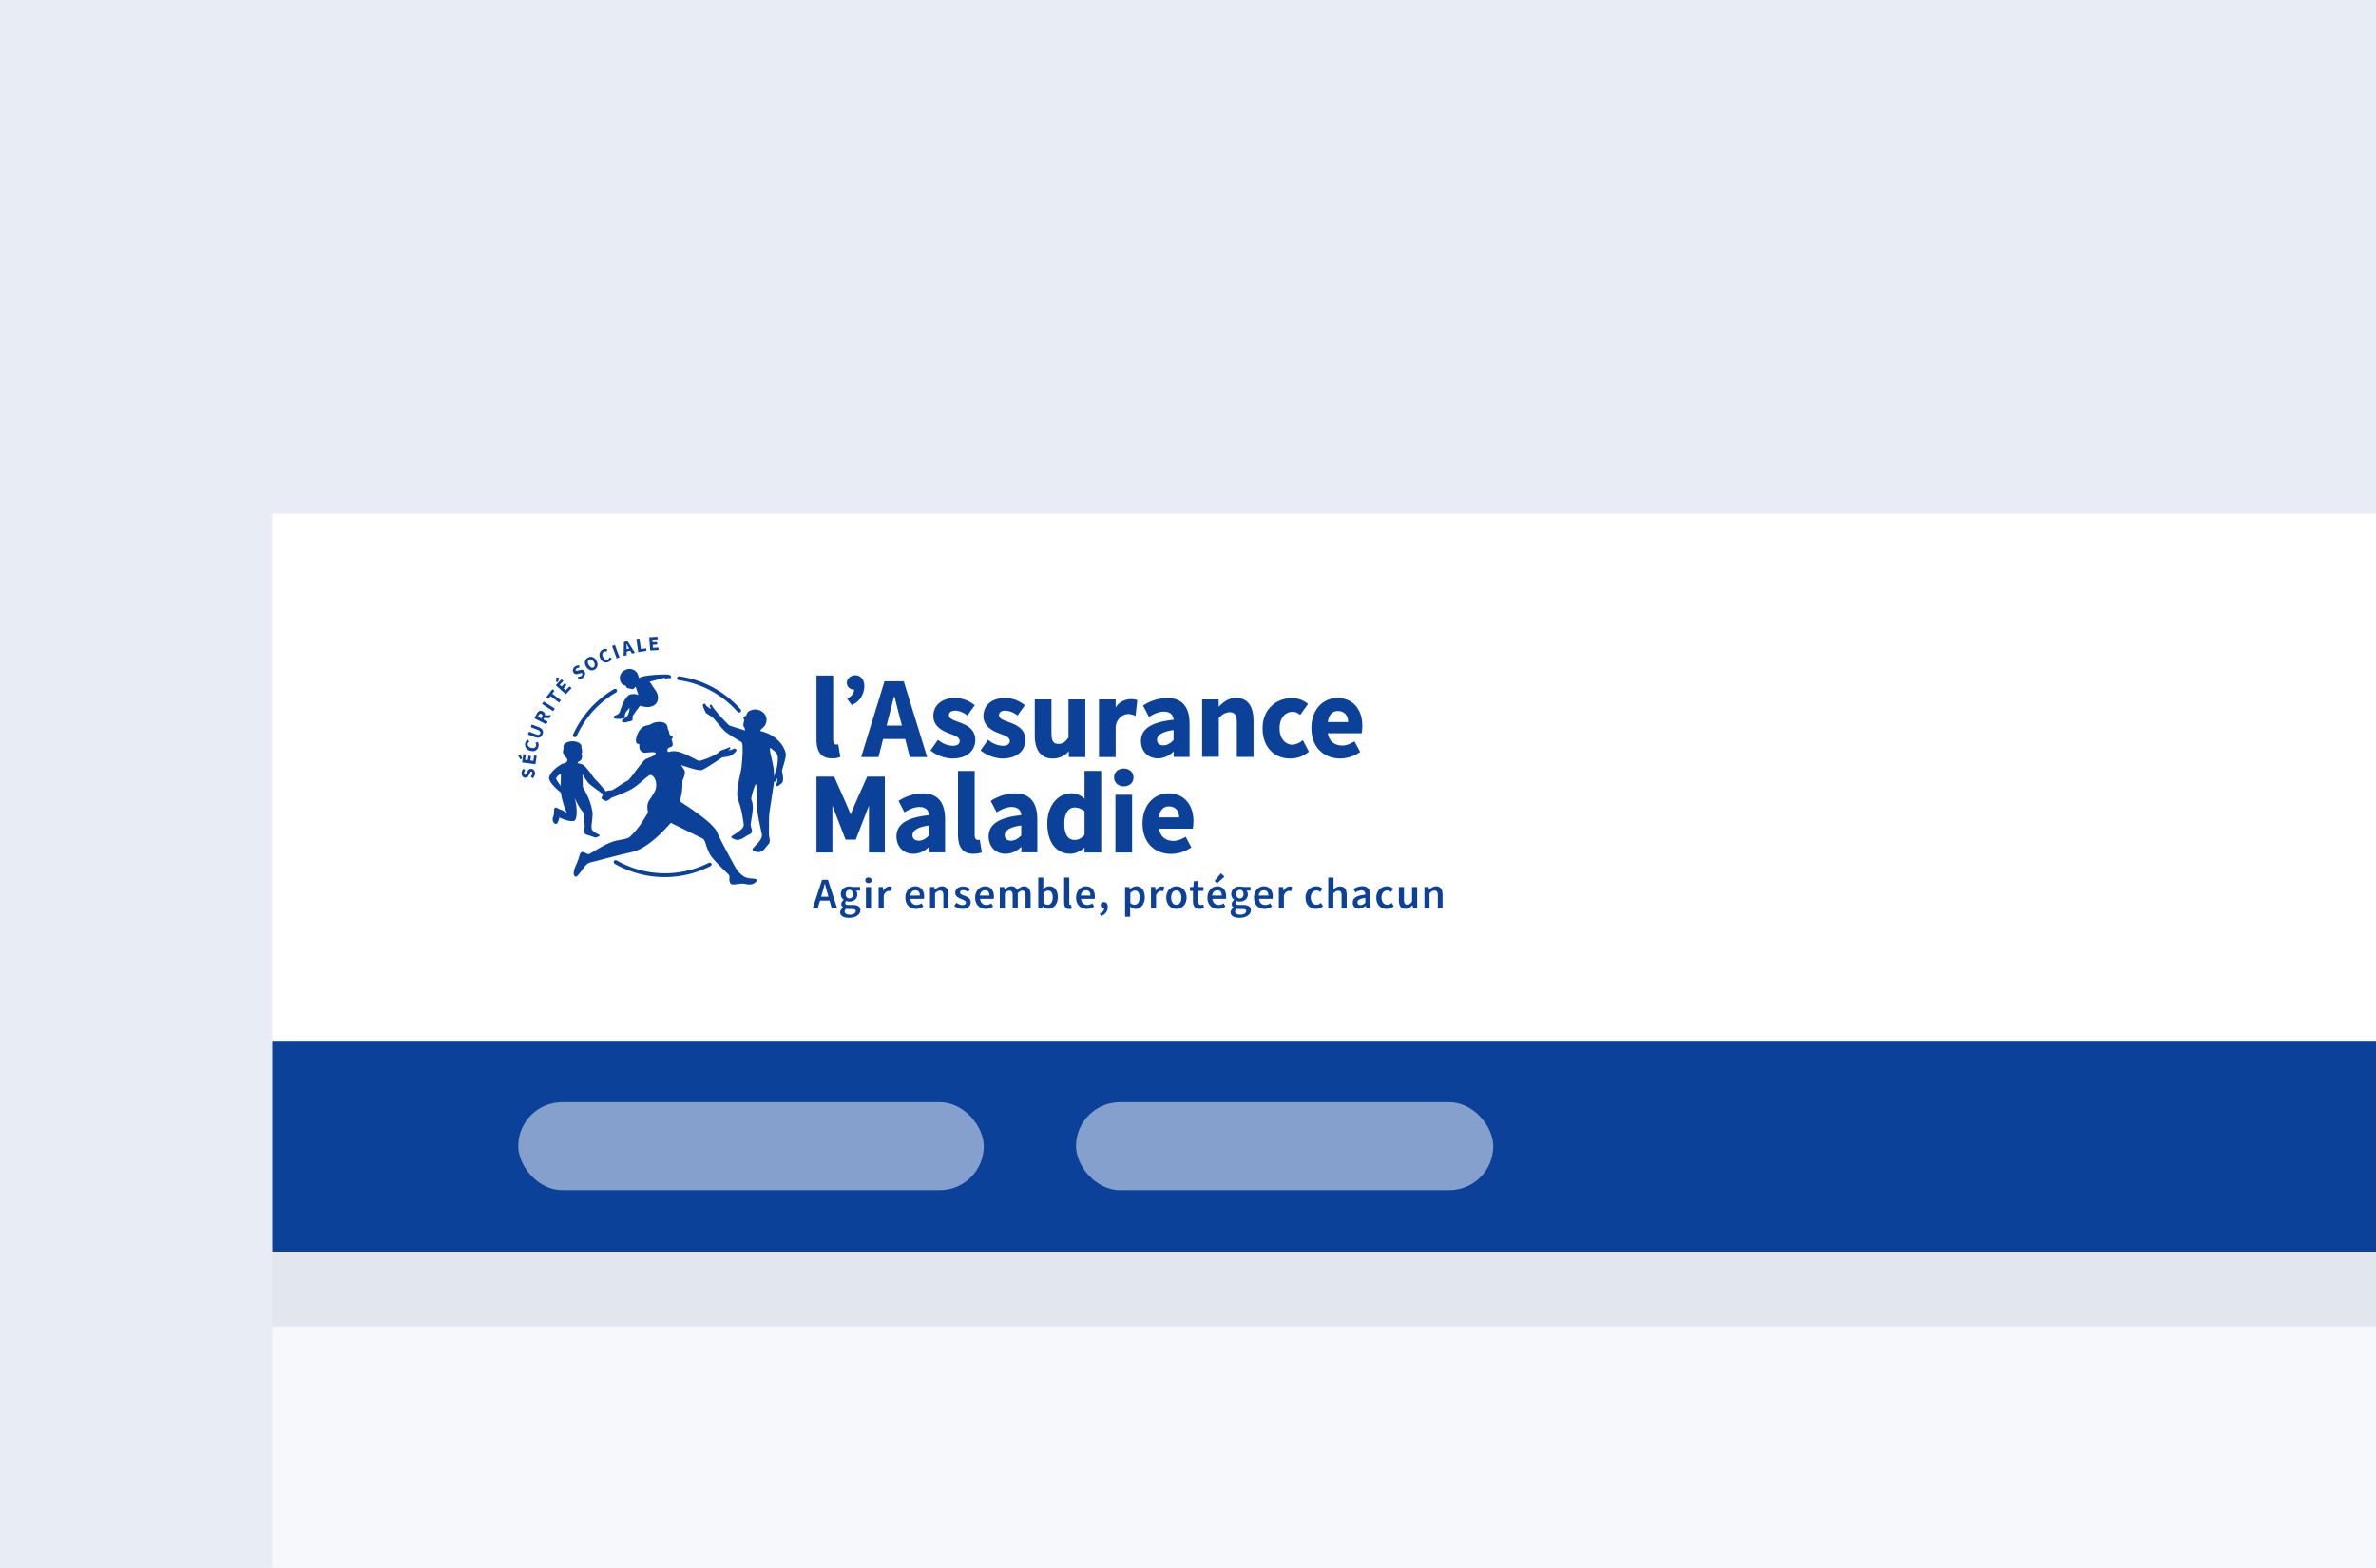 <svg xmlns="http://www.w3.org/2000/svg" fill="none" viewBox="0 0 541 357"><g clip-path="url(#a)"><path fill="#E7ECF5" d="M0 0h541v357H0z"/><g filter="url(#b)"><g clip-path="url(#c)"><path fill="#E2E7EE" d="M62 60h780v56H62z"/><path fill="#ED6A5E" fill-rule="evenodd" d="M92 94a6 6 0 1 0 0-12 6 6 0 0 0 0 12Z" clip-rule="evenodd"/><path fill="#F4BF4F" fill-rule="evenodd" d="M112 94a6 6 0 1 0 0-12 6 6 0 0 0 0 12Z" clip-rule="evenodd"/><path fill="#61C554" fill-rule="evenodd" d="M132 94a6 6 0 1 0 0-12 6 6 0 0 0 0 12Z" clip-rule="evenodd"/><path fill="#F6F8FC" d="M62 116h780v344H62z"/></g></g><g clip-path="url(#d)"><path fill="#fff" d="M62 117h1440v168H62z"/><path fill="#fff" d="M62 117h1440v120H62z"/><path fill="#0C419A" d="M187.18 200.35h1.34l2.1 6.48h-1.24l-.97-3.44a36.72 36.72 0 0 1-.58-2.14h-.04c-.18.73-.36 1.45-.58 2.14l-1.01 3.44h-1.16l2.14-6.48Zm-.87 3.84h3.04v.9h-3.04v-.9Zm5 3.54c0-.4.25-.76.68-1.05v-.03a.9.9 0 0 1-.43-.8c0-.36.25-.72.54-.9v-.04a1.7 1.7 0 0 1-.65-1.3c0-1.13.9-1.74 1.92-1.74.25 0 .5.03.72.1h1.74v.84h-.9c.14.18.28.47.28.83 0 1.09-.83 1.67-1.84 1.67-.22 0-.44-.04-.65-.15a.56.56 0 0 0-.26.47c0 .3.18.44.8.44h.87c1.16 0 1.77.36 1.77 1.2 0 .97-1.01 1.73-2.6 1.73-1.13 0-2-.4-2-1.27Zm3.54-.25c0-.36-.29-.47-.87-.47h-.65c-.25 0-.47-.04-.65-.07a.81.81 0 0 0-.36.65c0 .43.47.69 1.23.69s1.3-.37 1.3-.8Zm-.61-3.87c0-.62-.37-.98-.84-.98s-.83.36-.83.98c0 .61.36.97.83.97s.83-.36.83-.97Zm2.78-3.15c0-.4.3-.65.73-.65.4 0 .72.25.72.65 0 .36-.29.65-.72.65-.4 0-.73-.26-.73-.65Zm.15 1.52h1.16v4.88h-1.16v-4.88Zm2.93 0h.94l.07.87h.04c.36-.66.87-.98 1.37-.98.26 0 .4.03.55.1l-.18.98c-.18-.03-.3-.07-.51-.07-.4 0-.87.26-1.16 1.02v2.96h-1.16v-4.88h.04Zm6.04 2.42c0-1.59 1.1-2.57 2.25-2.57 1.3 0 2.03.94 2.03 2.32 0 .22-.04.43-.04.54h-3.11c.1.87.65 1.38 1.44 1.38.44 0 .76-.15 1.13-.36l.4.72c-.48.33-1.06.54-1.67.54-1.38 0-2.42-.94-2.42-2.57Zm3.3-.47c0-.76-.33-1.2-1.02-1.2-.57 0-1.08.44-1.15 1.2h2.17Zm2.39-1.95h.94l.07.65h.04c.43-.44.94-.8 1.6-.8 1.04 0 1.48.73 1.48 1.96v3.04h-1.16v-2.9c0-.8-.22-1.12-.76-1.12-.44 0-.73.22-1.13.61v3.4h-1.15v-4.84h.07Zm5.43 4.3.54-.72c.44.33.87.54 1.34.54.54 0 .8-.25.8-.58 0-.4-.55-.57-1.05-.8-.65-.25-1.38-.6-1.38-1.4 0-.84.69-1.45 1.78-1.45.68 0 1.23.29 1.62.58l-.5.69a1.79 1.79 0 0 0-1.09-.44c-.5 0-.72.22-.72.54 0 .4.5.55 1.01.73.65.25 1.41.58 1.41 1.48 0 .83-.65 1.52-1.88 1.52-.69 0-1.41-.29-1.88-.69Zm4.78-1.88c0-1.59 1.08-2.57 2.24-2.57 1.3 0 2.03.94 2.03 2.32 0 .22-.04.43-.04.54h-3.11c.1.87.65 1.38 1.45 1.38.43 0 .76-.15 1.12-.36l.4.72a2.95 2.95 0 0 1-1.67.54c-1.37 0-2.42-.94-2.42-2.57Zm3.25-.47c0-.76-.32-1.2-1.01-1.2-.58 0-1.08.44-1.16 1.2h2.17Zm2.43-1.95h.94l.07.65h.04c.4-.44.87-.8 1.48-.8.73 0 1.13.33 1.34.87.47-.5.94-.87 1.56-.87 1.01 0 1.52.73 1.52 1.96v3.04h-1.16v-2.9c0-.8-.25-1.12-.76-1.12-.32 0-.65.18-1.01.61v3.4h-1.16v-2.89c0-.8-.25-1.12-.76-1.12-.3 0-.65.18-1.01.61v3.4h-1.16v-4.84h.07Zm9.74 4.38-.15.5h-.9v-7.02h1.16v1.81l-.04.8c.4-.36.9-.62 1.41-.62 1.23 0 1.92.98 1.92 2.46 0 1.67-1.01 2.65-2.1 2.65-.4.03-.87-.18-1.3-.58Zm2.24-2c0-.97-.32-1.55-1.05-1.55-.36 0-.69.18-1.05.54v2.28c.33.3.69.4.98.4.61 0 1.12-.58 1.12-1.66Zm2.6 1.24v-5.76h1.17v5.83c0 .29.14.4.25.4.04 0 .1 0 .18-.04l.14.87c-.14.07-.32.1-.61.1-.83-.03-1.12-.57-1.12-1.4Zm2.72-1.2c0-1.59 1.09-2.57 2.25-2.57 1.3 0 2.02.94 2.02 2.32 0 .22-.03.43-.03.54h-3.11c.1.87.65 1.38 1.44 1.38.44 0 .76-.15 1.13-.36l.4.72c-.48.33-1.06.54-1.67.54-1.38 0-2.43-.94-2.43-2.57Zm3.26-.47c0-.76-.32-1.2-1.01-1.2-.58 0-1.09.44-1.16 1.2h2.17Zm3.11 1.49c-.43 0-.76.29-.76.68 0 .47.37.7.73.7h.07c0 .5-.36.97-1.01 1.19l.25.61c.98-.32 1.56-1.08 1.56-2.06 0-.69-.3-1.12-.84-1.12Zm4.82-3.44h.94l.07.5h.04c.4-.36.94-.65 1.48-.65 1.23 0 1.92.98 1.92 2.5 0 1.66-1.01 2.64-2.1 2.64-.43 0-.87-.18-1.27-.54l.04.8v1.52h-1.16v-6.77h.04Zm3.26 2.39c0-.98-.33-1.56-1.05-1.56-.37 0-.7.18-1.05.54v2.28c.36.3.68.4.97.4.62 0 1.13-.58 1.13-1.66Zm2.64-2.4h.94l.07.88h.04c.36-.66.87-.98 1.37-.98.26 0 .4.03.55.1l-.18.98c-.19-.03-.3-.07-.51-.07-.4 0-.87.26-1.16 1.02v2.96h-1.16v-4.88h.04Zm3.44 2.43c0-1.63 1.12-2.57 2.31-2.57 1.2 0 2.32.94 2.32 2.57s-1.12 2.57-2.32 2.57c-1.19 0-2.31-.94-2.31-2.57Zm3.44 0c0-.98-.44-1.63-1.16-1.63s-1.16.65-1.16 1.63c0 .98.43 1.63 1.16 1.63s1.16-.65 1.16-1.63Zm2.64.8v-2.32h-.69v-.87l.76-.03.15-1.34h.94v1.34h1.23v.9h-1.23v2.32c0 .58.21.87.68.87.19 0 .37-.07.51-.11l.18.83c-.25.07-.61.18-1.01.18-1.09 0-1.52-.72-1.52-1.77Zm3.3-.8c0-1.59 1.08-2.57 2.24-2.57 1.3 0 2.02.94 2.02 2.32 0 .22-.03.43-.03.54h-3.12c.11.87.66 1.38 1.45 1.38.44 0 .76-.15 1.12-.36l.4.72a2.94 2.94 0 0 1-1.66.54c-1.38 0-2.43-.94-2.43-2.57Zm3.25-.47c0-.76-.33-1.2-1.01-1.2-.58 0-1.09.44-1.16 1.2h2.17Zm-1.63-3.33 1.45-1.74.8.76-1.67 1.52-.58-.54Zm3.66 7.13c0-.4.25-.76.69-1.05v-.03a.9.9 0 0 1-.44-.8c0-.36.25-.72.54-.9v-.04a1.7 1.7 0 0 1-.65-1.3c0-1.13.9-1.74 1.92-1.74.25 0 .5.03.73.1h1.73v.84h-.9c.14.18.29.47.29.83 0 1.09-.84 1.67-1.85 1.67-.22 0-.43-.04-.65-.15a.56.56 0 0 0-.25.47c0 .3.18.44.8.44h.86c1.16 0 1.78.36 1.78 1.2 0 .97-1.02 1.73-2.61 1.73-1.12 0-2-.4-2-1.27Zm3.55-.25c0-.36-.3-.47-.87-.47h-.66c-.25 0-.47-.04-.65-.07a.81.81 0 0 0-.36.65c0 .43.47.69 1.23.69s1.3-.37 1.3-.8Zm-.62-3.87c0-.62-.36-.98-.83-.98s-.84.36-.84.98c0 .61.37.97.84.97s.83-.36.83-.97Zm2.39.8c0-1.6 1.08-2.58 2.24-2.58 1.3 0 2.03.94 2.03 2.32 0 .22-.04.43-.04.54h-3.1c.1.87.64 1.38 1.44 1.38.43 0 .76-.15 1.12-.36l.4.72a2.95 2.95 0 0 1-1.67.54c-1.37 0-2.42-.94-2.42-2.57Zm3.26-.48c0-.76-.33-1.2-1.02-1.2-.58 0-1.08.44-1.16 1.2h2.18Zm2.42-1.95h.94l.08.87h.03c.36-.66.87-.98 1.38-.98.25 0 .4.03.54.1l-.18.98c-.18-.03-.29-.07-.5-.07-.4 0-.88.26-1.17 1.02v2.96h-1.15v-4.88h.03Zm6.05 2.42c0-1.63 1.16-2.57 2.46-2.57.61 0 1.08.26 1.41.55l-.54.76c-.26-.22-.5-.37-.8-.37-.8 0-1.34.65-1.34 1.63 0 .98.54 1.63 1.3 1.63.4 0 .73-.18 1.02-.43l.47.76c-.47.4-1.05.61-1.6.61-1.37 0-2.38-.94-2.38-2.57Zm5.21-4.56h1.16v1.81l-.04.94c.4-.4.9-.72 1.56-.72 1.05 0 1.48.72 1.48 1.95v3.04h-1.16v-2.9c0-.79-.21-1.11-.76-1.11-.43 0-.72.21-1.12.61v3.4h-1.16v-7.02h.04Zm5.54 5.68c0-1.05.87-1.59 2.86-1.8 0-.51-.22-.98-.87-.98-.47 0-.94.21-1.38.47l-.43-.76a3.94 3.94 0 0 1 2-.65c1.22 0 1.8.76 1.8 2.1v2.9h-.9l-.08-.55h-.03c-.44.36-.94.65-1.52.65-.87.07-1.45-.5-1.45-1.38Zm2.86.04v-1.09c-1.34.19-1.78.51-1.78 1.02 0 .43.3.61.7.61.43-.03.72-.21 1.08-.54Zm2.5-1.16c0-1.63 1.15-2.57 2.46-2.57.61 0 1.08.26 1.41.55l-.54.76c-.26-.22-.51-.37-.8-.37-.8 0-1.34.65-1.34 1.63 0 .98.54 1.63 1.3 1.63.4 0 .73-.18 1.02-.43l.47.76c-.47.4-1.05.61-1.6.61-1.37 0-2.38-.94-2.38-2.57Zm5.14.62v-3.04h1.16v2.9c0 .79.21 1.12.76 1.12.43 0 .72-.19 1.08-.7v-3.32h1.16v4.88h-.94l-.07-.72h-.08c-.43.5-.9.83-1.55.83-1.05 0-1.52-.72-1.52-1.95Zm5.83-3.04h.94l.07.65h.03c.44-.44.95-.8 1.6-.8 1.05 0 1.48.73 1.48 1.96v3.04h-1.08v-2.9c0-.8-.22-1.12-.76-1.12-.44 0-.73.22-1.13.61v3.4h-1.16v-4.84Zm-203.05-24.73-.43-.4c.18-.21.32-.47.36-.72 0-.29-.1-.43-.25-.43-.18 0-.26.14-.36.43l-.19.4c-.14.29-.4.58-.83.58-.5-.04-.87-.47-.83-1.12 0-.37.18-.7.43-.95l.4.37a.94.94 0 0 0-.25.61c0 .22.07.4.25.4s.26-.18.36-.43l.19-.37c.18-.36.43-.58.83-.54.5.04.9.47.87 1.2-.08.25-.26.68-.55.97Zm-2.78-4.3-.51-.87.47-.3.43.91-.4.26Zm.36.68.29-1.88.58.07-.18 1.2.61.07.15-1.01.58.07-.15 1.01.69.11.18-1.23.58.07-.29 1.92-3.04-.4Zm1.92-2.64c-.98-.25-1.38-1.01-1.2-1.77.11-.37.36-.65.62-.8l.32.47c-.18.11-.32.25-.36.47-.1.4.18.8.76.94.62.15 1.02-.03 1.12-.47a.7.7 0 0 0-.14-.65l.5-.25c.22.32.3.68.19 1.05-.15.8-.84 1.26-1.81 1.01Zm.94-3.15-1.52-.58.25-.65 1.6.62c.54.21.8.1.94-.22.1-.33 0-.58-.55-.8l-1.59-.61.22-.62 1.52.58c.94.36 1.2.9.94 1.63-.3.76-.87.98-1.81.65Zm-.04-4.27.5-.98c.3-.58.73-.94 1.38-.61.62.32.66.9.33 1.48l-.18.36.98.51-.33.62-2.68-1.38Zm1.7-.29c.18-.33.11-.54-.14-.69-.26-.14-.44 0-.62.3l-.14.32.72.4.18-.33Zm.3.25-.19-.61 1.96-.07-.37.68h-1.4Zm-.26-3.22.36-.58 2.54 1.63-.37.58-2.53-1.63Zm1.92-1.8-.5.64-.48-.36 1.41-1.84.47.36-.5.65 1.95 1.48-.4.55-1.95-1.49Zm1.2-2.47 1.3-1.38.43.4-.83.87.43.4.69-.76.43.4-.68.76.5.47.87-.9.44.4-1.3 1.4-2.29-2.06Zm.06-.76.08-1.01.58.03-.18.98h-.48Zm5-.58.04-.61c.29 0 .58-.04.76-.22.21-.18.25-.36.14-.5-.1-.15-.29-.12-.58 0l-.4.1c-.32.1-.72.07-.97-.29-.3-.4-.18-.98.29-1.38a1.45 1.45 0 0 1 1.01-.28v.54c-.25 0-.43.03-.65.18-.18.14-.26.32-.15.43.11.15.33.08.58 0l.4-.1c.4-.11.72-.08.98.28.29.4.25.98-.33 1.45a1.44 1.44 0 0 1-1.12.4Zm1.85-2.9c-.51-.83-.33-1.62.36-2.02.69-.44 1.45-.22 1.95.61.51.84.33 1.63-.36 2.07-.65.4-1.45.18-1.95-.66Zm1.77-1.05c-.33-.5-.72-.68-1.09-.47-.36.22-.4.66-.07 1.16.33.51.73.73 1.09.51.32-.22.36-.69.07-1.2Zm1.45-.83c-.44-.9-.07-1.7.61-2.02a1.16 1.16 0 0 1 .98-.04l-.14.54a.8.8 0 0 0-.58 0c-.37.18-.5.65-.26 1.2.26.58.7.76 1.09.58a.7.7 0 0 0 .4-.51l.5.25c-.1.36-.32.65-.68.8-.7.32-1.49.1-1.92-.8Zm2.68-2.82.65-.22 1.05 2.83-.65.21-1.05-2.82Zm2.71-.9.8-.22 1.7 2.68-.69.18-.76-1.38a18.06 18.06 0 0 1-.47-.87c0 .33.04.7.04 1.02v1.59l-.69.18.07-3.19Zm.15 1.77 1.4-.36.15.5-1.4.36-.15-.5Zm2.68-2.46.68-.11.37 2.42 1.15-.18.08.58-1.85.3-.43-3.01Zm2.93-.4 1.88-.11.04.58-1.2.07.04.62 1.01-.08.04.58-1.01.08.03.68 1.27-.07.03.58-1.92.1-.21-3.03Zm70.3 44.92v-14.48h3.8v14.63c0 .83.36 1.08.68 1.08.15 0 .26 0 .48-.03l.47 2.86c-.44.18-1.05.32-1.92.32-2.6.04-3.51-1.74-3.51-4.38Zm-24.4-4.63c.32-1.05 3.73-8.55 3.73-8.55h4.01v17.27h-3.62v-10.68l-3 7.75h-2.32l-3-7.75v10.68h-3.62v-17.27h4.02s3.36 7.5 3.73 8.55h.07Zm31.38 5.07c0-2.76 2.32-4.31 7.42-4.85-.07-1.16-.8-1.85-2.2-1.85-1.09 0-2.18.47-3.4 1.2l-1.35-2.58a10.41 10.41 0 0 1 5.5-1.73c3.3 0 5.11 1.91 5.11 5.93v7.5h-3.62v-1.27s-1.48 1.6-3.58 1.6c-2.4.03-3.88-1.75-3.88-3.95Zm7.42-.22v-2.28c-2.71.36-3.76 1.23-3.76 2.2 0 .84.58 1.27 1.48 1.27.84-.03 1.6-.5 2.28-1.2Zm-28.41.22c0-2.76 2.31-4.31 7.42-4.85-.07-1.16-.8-1.85-2.21-1.85-1.09 0-2.17.47-3.4 1.2l-1.34-2.58a10.41 10.41 0 0 1 5.5-1.73c3.3 0 5.1 1.91 5.1 5.93v7.5h-3.62v-1.27s-1.48 1.6-3.58 1.6c-2.39.03-3.87-1.75-3.87-3.95Zm7.42-.22v-2.28c-2.72.36-3.77 1.23-3.77 2.2 0 .84.58 1.27 1.49 1.27.83-.03 1.6-.5 2.28-1.2Zm35.4-14.7v6.37a4.12 4.12 0 0 0-3.15-1.26c-2.71 0-5.32 2.6-5.32 6.87 0 4.31 2.06 6.88 5.25 6.88 1.74 0 3.11-1.3 3.22-1.41v1.12h3.8v-18.57h-3.8Zm-2.24 15.71c-1.49 0-2.36-1.16-2.36-3.73 0-2.5 1.09-3.65 2.32-3.65.69 0 1.45.21 2.28.83v5.4c-.76.83-1.41 1.15-2.24 1.15Zm8.97-14.22c0-1.2.94-2.03 2.21-2.03s2.21.83 2.21 2.03c0 1.2-.94 2.02-2.2 2.02-1.28 0-2.22-.87-2.22-2.02Zm.3 3.94h3.8v13.14h-3.8v-13.14Zm6.18 6.55c0-4.27 2.68-6.87 5.9-6.87 3.66 0 5.69 2.71 5.69 6.3 0 .68-.08 1.4-.15 1.73h-7.7c.32 1.92 1.62 2.79 3.32 2.79.98 0 1.81-.4 2.75-.94l1.3 2.42a8.15 8.15 0 0 1-4.55 1.49c-3.8 0-6.56-2.54-6.56-6.92Zm8.33-1.4c0-1.46-.83-2.5-2.35-2.5-1.2 0-2.03.83-2.28 2.5h4.63Zm-82.57-17.82v-14.48h3.8v14.63c0 .83.36 1.08.69 1.08.14 0 .25 0 .47-.03l.47 2.86c-.44.18-1.05.32-1.92.32-2.64 0-3.51-1.74-3.51-4.38Zm20.2-.03 1.05 4.12h3.94l-5.32-17.26h-4.38l-5.32 17.26h3.95l1.05-4.12h5.03Zm-4.24-3.05 1.67-6.55h.14l1.67 6.55h-3.48Zm10 5.65 1.7-2.42a5.46 5.46 0 0 0 3.33 1.37c1.12 0 1.62-.43 1.62-1.12 0-.87-1.26-1.27-2.6-1.77-1.6-.62-3.4-1.7-3.4-3.88 0-2.46 1.95-4.12 4.92-4.12 1.95 0 3.44.8 4.52 1.66l-1.7 2.35a4.63 4.63 0 0 0-2.71-1.12c-.98 0-1.49.4-1.49 1.05 0 .83 1.2 1.16 2.54 1.67 1.63.61 3.47 1.55 3.47 3.94 0 2.4-1.84 4.24-5.28 4.24a8.5 8.5 0 0 1-4.93-1.85Zm11.4 0 1.7-2.42a5.47 5.47 0 0 0 3.33 1.37c1.12 0 1.63-.43 1.63-1.12 0-.87-1.27-1.27-2.6-1.77-1.6-.62-3.41-1.7-3.41-3.88 0-2.46 1.95-4.12 4.92-4.12 1.96 0 3.44.8 4.53 1.66l-1.7 2.35a4.63 4.63 0 0 0-2.72-1.12c-.98 0-1.48.4-1.48 1.05 0 .83 1.2 1.16 2.53 1.67 1.63.61 3.47 1.55 3.47 3.94 0 2.4-1.84 4.24-5.28 4.24a8.5 8.5 0 0 1-4.92-1.85Zm26.96-11.62h3.8v1.88c.73-1.44 2.5-1.95 3.4-1.95.73 0 1.17.1 1.53.25l-.4 3.55c-.5-.14-1.09-.4-1.63-.4-1.48.04-2.79 1.3-2.9 2.97v6.84h-3.8v-13.14Zm23.46 0h3.8v1.67c1.09-1.05 2.17-2 3.95-2 2.79 0 3.98 2.03 3.98 5.3v8.14h-3.8v-7.68c0-1.88-.5-2.5-1.6-2.5-.93 0-1.66.47-2.5 1.27v8.87h-3.8v-13.07h-.03Zm24.9 6.55c0-4.27 2.69-6.87 5.9-6.87 3.66 0 5.7 2.71 5.7 6.3 0 .68-.08 1.4-.15 1.73h-7.71c.32 1.92 1.63 2.79 3.33 2.79.97 0 1.8-.4 2.75-.94l1.3 2.42a8.15 8.15 0 0 1-4.56 1.49c-3.77-.04-6.55-2.57-6.55-6.92Zm8.37-1.4c0-1.46-.83-2.5-2.35-2.5-1.2 0-2.03.83-2.28 2.5h4.63Zm-47.17 4.34c0-2.76 2.32-4.31 7.42-4.85-.07-1.16-.8-1.85-2.2-1.85-1.1 0-2.18.47-3.4 1.2l-1.35-2.58a10.41 10.41 0 0 1 5.5-1.73c3.3 0 5.1 1.91 5.1 5.93v7.5h-3.61v-1.27s-1.48 1.6-3.58 1.6c-2.4 0-3.88-1.75-3.88-3.95Zm7.42-.22v-2.28c-2.71.36-3.76 1.23-3.76 2.2 0 .84.58 1.27 1.48 1.27.87-.03 1.63-.5 2.28-1.2Zm-72.5-14.77c-.8 0-1.89.62-1.89 1.7 0 .98.76 1.56 1.56 1.56h.1c-.03 1.16-1.08 1.8-1.58 2.1l1 1.4c3.34-1.04 4.03-6.72.8-6.76Zm48.58 5.5v8.69c-.76 1.05-1.34 1.45-2.28 1.45-1.1 0-1.6-.58-1.6-2.5v-7.64h-3.8v8.3c0 3.1 1.34 5.17 4.06 5.17 2.46 0 3.69-1.67 3.69-1.67v1.34h3.76v-13.14h-3.83Zm50.96 10.32c-1.66 0-2.9-1.49-2.9-3.73 0-2.28 1.2-3.76 3.01-3.76.58 0 1.09.21 1.67.72l1.8-2.5a5.53 5.53 0 0 0-3.68-1.34c-3.55 0-6.67 2.54-6.67 6.88s2.72 6.88 6.3 6.88c1.42 0 3-.44 4.24-1.56l-1.38-2.64a3.76 3.76 0 0 1-2.39 1.05Zm-141.5-15.64c-.07-.14-.32-.25-.5-.29-.22-.04-.33-.04-.33-.04-.25-.07-5.29 0-6.48.8-.11-.8-.4-1.77-1.77-2.06-.98-.22-3.08.72-2.4 2.82.11.36.37.62.73.8.18.1.47.03.69.61.07.15.18.15.29.11.07-.03.1 0 .21.07.11.08.18.04.18.04s.04.04.11.04c.04 0 .19-.04.19 0 .4.32.86-.18 1.05-.51l.65 1.95c-.15-.14-1.74-.57-2.5.26-.65.72-1.16 1.74-1.7 3.44-.15.47-.44.68-.98.9-.87.33-.36.73-.14.76.54.11 1.77.04 2.02-.07.33-.15.08-.9.44-1.38.32-.4.58-.76.8-1 0 .53 0 .82-.3 1.51-.25.65-1.05.98-1.3 1.27-.43.54.54.58.8.5.65-.21 1.08-.21 1.34-.36.36-.21.1-.8.21-1.01.33-.65 1.45-2.06 1.6-2.28.03-.04.03-.07.03-.11.8.25 1.7.33 2.03.29 1.84-.22 2.24-1.52 2.06-2.57-.18-.94-.76-1.52-.94-1.81-.47-.76-.76-1.16-.94-1.38.54-.14 3.47-.94 3.47-.9.11.25.37.29.44.36.18.11.29-.07.22-.1-.15-.12-.18-.19-.18-.19.25 0 .47.04.65.04.29.03.4-.4.25-.5Z"/><path fill="#0C419A" fill-rule="evenodd" d="M178.92 171.68c-.47-2.54-2.82-4.1-4.05-4.64-.83-.36-1.2-.43-1.34-.46-.18-.08-.33-.11-.4-.15.07-.54.73-.58 1.12-1.38 1.09-2.24-1.15-3.8-2.78-3.44-.8.19-1.3.44-1.45 1.05-.08.33-.33.33-.73.77-.14.14.15.36.22.47 0 .03-.07.14-.1.29-.04.14 0 .1 0 .14 0 0-.08.14-.08.33 0 0-.18.36 0 .76.04.1.25.32.33.83 0 .07 0 .1-.3 0-.07-.04-3.07-.9-3.4-1.12a37.54 37.54 0 0 1-3.65-4.1c-.18-.36-.36-.57-.47-.57-.7.03.5 1.3-.18.87a10.94 10.94 0 0 1-.73-.51c-.14-.11-.1-.07-.18-.22-.07-.14-.14-.25-.22-.29-.07-.03-.1-.07-.18-.07-.1.04-.07.1-.1.1h-.12c-.18.04-.03.48 0 .7 0 .03.48 1.15.62 1.33.76.51 1.48.98 1.52.98.83.94 1.77 2.14 2.64 3.04.7.73 3.8 2.54 3.88 2.57.21.11.54.8.07 5.54-.18 1.78-1.45 5.58-.83 7.53.4 1.27.83 2.14 1.3 5.61.1.76-.5 1.27-1.38 1.88-.32.26-1.3.84-1.37.91-.15.14 0 .36.18.47.22.07.58.29.8.33.36.07.9.03 1.48-.3.62-.36.69-.4 1.05-.65.43-.25.94-.32 1.09-.76.18-.57-.33-1.4-.26-1.77.37-2.71.84-4.05.15-5.72-.15-.32.98-3.94 1.08-3.47.19.94.26 3.8.3 5.9 0 .94.75 4.2 1 5.4.37 1.8-2.67 3.25-2.02 3.8.14.1.54.28.9.35.44.08.77 0 1.13-.14.21-.07.54-.47.61-.54.65-.8.44-.58.98-1.16.43-.5.1-1.38.07-1.81-.1-.9 0-1.16-.03-2.83 0-1.92.1-2.46.21-3.18.47-3.19.76-4.93.94-6.26V178s.22.08.33-.07c.18-.29.15-.54.18-.72.04-.18.1.03.1.03s.15.44.15.58c0 .22-.14.47-.25.8-.1.36.18.4.25.43a3.9 3.9 0 0 0 1.16-.9c.15-.3.11-.65.15-.83.03-.48-.26-1.81-.26-1.81.22-.9 1.02-3.19.87-3.84Zm-2.17 3.65c-.1.44-.14.04-.54 1.7l.03-.25v-.72c0-2.06-1.59-6.48-.61-5.58 0 0 1.16.8 1.37 1.42.18.54.15 1.84-.25 3.44Z" clip-rule="evenodd"/><path fill="#0C419A" d="M138.05 180.3c-.36-.33-1.63-2.03-2.42-2.72-.54-.58-.69-.87-1.12-1.49-1.49-1.95-1.81-2.1-2.83-2.24-.21-.14-.14-.29-.1-.32 1.33-.51.9-1.67.86-1.7-.07-.26.11-.37.11-.62 0-.4-.07-.69-.18-.98.04-.18.07-.43-.1-.69-.73-.9-2.54-.94-3.48-.32-.76.5-.33.87-.55 1.63-.14.43 0 .83.3 1.15.03.26.79.73.64 1.23-.14.55-1 .66-1 .66-.12.03-.19.07-.26.1-1.38.8-2.72 1.96-2.9 3.2.07 1 1.67 2.49 2.68 3.28a17.82 17.82 0 0 0 1.3 4.5c.15.32-.32-.26-1.4-.62-.55-.18-1.24-.9-1.42-.04-.07.36.07.98-.25 1.78-.26.57.03 1.52.68 1.52.48 0 .76-1.45.76-1.45s2.29 1.12 3.37.76c.65-.22.8-2.75.15-5.03-.22-.8.4 1.3 1.91 3.11.33.4.04.72.26 2.24.07.58.07.73.07.98-.04.73-.72 1.6.87 2 1.63.43 1.48.79 2.5.1.47-.29-1.41-.5-1.78-1.6l-.03-.24c-.04-.87.36-2.86.21-3.59-.57-3.44-2.02-5.03-2.2-5.83 0-2.39-.18-3.15.03-2.6.04.1.55.94 1.05 1.59a.94.94 0 0 0 .18.22c.15.18.3.32.44.4 1.01.86 2.6 1.91 2.82 2.13 0 0 .11 1.05.54.98.4-.07 2.32-.9 2.28-1.12-.07-.3-1.95-.3-1.99-.37Zm-10.42-1.3c-.3-.55-1.09-1.6-1.01-1.78.43-.73.9-.94 1.05-.9.1.03-.04 2.67-.04 2.67Z"/><path fill="#0C419A" d="M169.76 199.77c-.07-.04-1.19-.47-2.2-2.06-.44-.73-3.8-6.92-4.24-8.11-.9-2.4-7.96-6.7-8.25-6.95-.22-.18-.18-.58-.11-.87.58-2.03.36-3.8.47-4.1.29-.68.72-1.66.4-2.3l-.73-1.17s3.73 1.34 4.6 1.16c.76-.14 4.49-2.75 4.7-2.86.51-.25 1.78.11 3.05-1.27.47-.5.14-.68.03-.61.04-.04-.21-.26-.43-.11-.29.18-1.34.47-1.16.33.76-.58.22-.73.22-.73-.33.3-1.81.65-2.14.9-.32.3-.58.51-.72.62-.9.5-2.46 1.27-4.02 1.63-.32.07-3.3-1.88-5.03-2.13a3.37 3.37 0 0 0-1.77.07c-.62.18-.58-.73-.11-.94.25-.11.65-.18.8-.47.17-.37-.04-.7-.04-.76 0-.04.03-.08-.04-.22-.04-.11-.04-.04-.04-.15a.52.52 0 0 0-.07-.21c0-.04 0-.18.04-.22.36-.29.21-.44.14-.47-.1-.11-.65-.33-.69-.69-.07-.58-.28-.87-.36-1.16-.03-.1-.1-.8-.4-1.05-.36-.32-1.12-.72-2.78-.29-.54.15-.44.4-1.74.65-1.6.3-2.46 2.65-2.32 3.62.11.8.8.4.76.76-.03.55-.1 1.45 1.05 1.78.26.07 1.78-.18 2.36-.07 0 0 .47.03.21.5-.1.22-1.63.84-2.02.98-.98.4-3.55 4.6-4.31 5a9.69 9.69 0 0 0-1.3.76c-1.05.65-2.07 1.48-2.65 1.44-.76-.03-1.37.33-1.88 1.45-.14.33-.07.5.22.58.1.11.25.26.47.26.22.21.47.07.69-.04.58-.33.72-.58.94-.65.58-.18 3.98-1.52 4.74-2.1 1.16-.62 3.47-3 3.98-3.04.47-.04 1.63 1.01 1.27 3.04-.11.69-.98 1.92-1.45 2.64-.94 1.41-.22 2.68-.4 2.97-.97 1.6-2.17 3.73-4.2 5.54-.8.5-2.42.61-3.33.87-2.03.57-4.16 2.02-5.68 2.9-.5.28-.98-.33-1.63-.4-.61-.08-.69.9-1.01 1.77-.11.25-.15.4-.62 1.48-.18.44-.69 1.7-.18 2.25.47.65 1.56-1.38 2.43-2.36.43-.5.72-.69 1.7-.9.61-.15 5.57-1.49 8.83-2.21a.67.67 0 0 0 .25-.07c4.24-1.09 8.62-6.63 8.7-6.6l7.2 3.56c.72.4.72 1.77 1.59 3.4.5.98 1.26 1.8 4.34 4.81.4.4.07 1.02.25 1.63.19.65.51.65 1.1.62.53-.04 1-.15 1.55-.18.68-.04.5.03 1.3.14.4.07 1.27.18 1.92-.43 1.12-1.2-1.16-.62-2.25-1.16Z"/><path fill="#0C419A" d="M161.98 196.66a.42.42 0 0 0-.58-.18 22.2 22.2 0 0 1-9.99 2.38 22.06 22.06 0 0 1-11-2.93.5.5 0 0 0-.62.15.5.5 0 0 0 .15.61 23.01 23.01 0 0 0 11.43 3.04c3.62 0 7.2-.87 10.4-2.5a.41.41 0 0 0 .21-.57Zm-31.1-28.78c-.07 0-.1 0-.17-.04-.22-.1-.33-.36-.22-.58a23.12 23.12 0 0 1 9.34-10.35.5.5 0 0 1 .61.14.5.5 0 0 1-.14.62 21.77 21.77 0 0 0-8.98 9.95.47.47 0 0 1-.43.26Zm37.4-5.61c-.1 0-.25-.04-.33-.15a21.99 21.99 0 0 0-13.42-7.24c-.26-.03-.4-.25-.37-.5.04-.26.26-.4.51-.37a22.96 22.96 0 0 1 13.97 7.53c.15.18.15.47-.03.62a.58.58 0 0 1-.33.1ZM62 237h1440v48H62z"/></g><rect width="106" height="20" x="118" y="251" fill="#fff" opacity=".5" rx="10"/><rect width="95" height="20" x="245" y="251" fill="#fff" opacity=".5" rx="10"/></g><defs><clipPath id="a"><path fill="#fff" d="M0 0h541v357H0z"/></clipPath><clipPath id="c"><rect width="780" height="400" x="62" y="60" fill="#fff" rx="16"/></clipPath><clipPath id="d"><path fill="#fff" d="M62 117h1440v168H62z"/></clipPath><filter id="b" width="940" height="580" x="-18" y="60" color-interpolation-filters="sRGB" filterUnits="userSpaceOnUse"><feFlood flood-opacity="0" result="BackgroundImageFix"/><feColorMatrix in="SourceAlpha" result="hardAlpha" values="0 0 0 0 0 0 0 0 0 0 0 0 0 0 0 0 0 0 127 0"/><feOffset dy="2.77"/><feGaussianBlur stdDeviation="1.11"/><feColorMatrix values="0 0 0 0 0 0 0 0 0 0 0 0 0 0 0 0 0 0 0.02 0"/><feBlend in2="BackgroundImageFix" result="effect1_dropShadow_248_105939"/><feColorMatrix in="SourceAlpha" result="hardAlpha" values="0 0 0 0 0 0 0 0 0 0 0 0 0 0 0 0 0 0 127 0"/><feOffset dy="6.65"/><feGaussianBlur stdDeviation="2.66"/><feColorMatrix values="0 0 0 0 0 0 0 0 0 0 0 0 0 0 0 0 0 0 0.028 0"/><feBlend in2="effect1_dropShadow_248_105939" result="effect2_dropShadow_248_105939"/><feColorMatrix in="SourceAlpha" result="hardAlpha" values="0 0 0 0 0 0 0 0 0 0 0 0 0 0 0 0 0 0 127 0"/><feOffset dy="12.52"/><feGaussianBlur stdDeviation="5.01"/><feColorMatrix values="0 0 0 0 0 0 0 0 0 0 0 0 0 0 0 0 0 0 0.035 0"/><feBlend in2="effect2_dropShadow_248_105939" result="effect3_dropShadow_248_105939"/><feColorMatrix in="SourceAlpha" result="hardAlpha" values="0 0 0 0 0 0 0 0 0 0 0 0 0 0 0 0 0 0 127 0"/><feOffset dy="22.34"/><feGaussianBlur stdDeviation="8.94"/><feColorMatrix values="0 0 0 0 0 0 0 0 0 0 0 0 0 0 0 0 0 0 0.042 0"/><feBlend in2="effect3_dropShadow_248_105939" result="effect4_dropShadow_248_105939"/><feColorMatrix in="SourceAlpha" result="hardAlpha" values="0 0 0 0 0 0 0 0 0 0 0 0 0 0 0 0 0 0 127 0"/><feOffset dy="41.78"/><feGaussianBlur stdDeviation="16.71"/><feColorMatrix values="0 0 0 0 0 0 0 0 0 0 0 0 0 0 0 0 0 0 0.05 0"/><feBlend in2="effect4_dropShadow_248_105939" result="effect5_dropShadow_248_105939"/><feColorMatrix in="SourceAlpha" result="hardAlpha" values="0 0 0 0 0 0 0 0 0 0 0 0 0 0 0 0 0 0 127 0"/><feOffset dy="100"/><feGaussianBlur stdDeviation="40"/><feColorMatrix values="0 0 0 0 0 0 0 0 0 0 0 0 0 0 0 0 0 0 0.07 0"/><feBlend in2="effect5_dropShadow_248_105939" result="effect6_dropShadow_248_105939"/><feBlend in="SourceGraphic" in2="effect6_dropShadow_248_105939" result="shape"/></filter></defs></svg>
